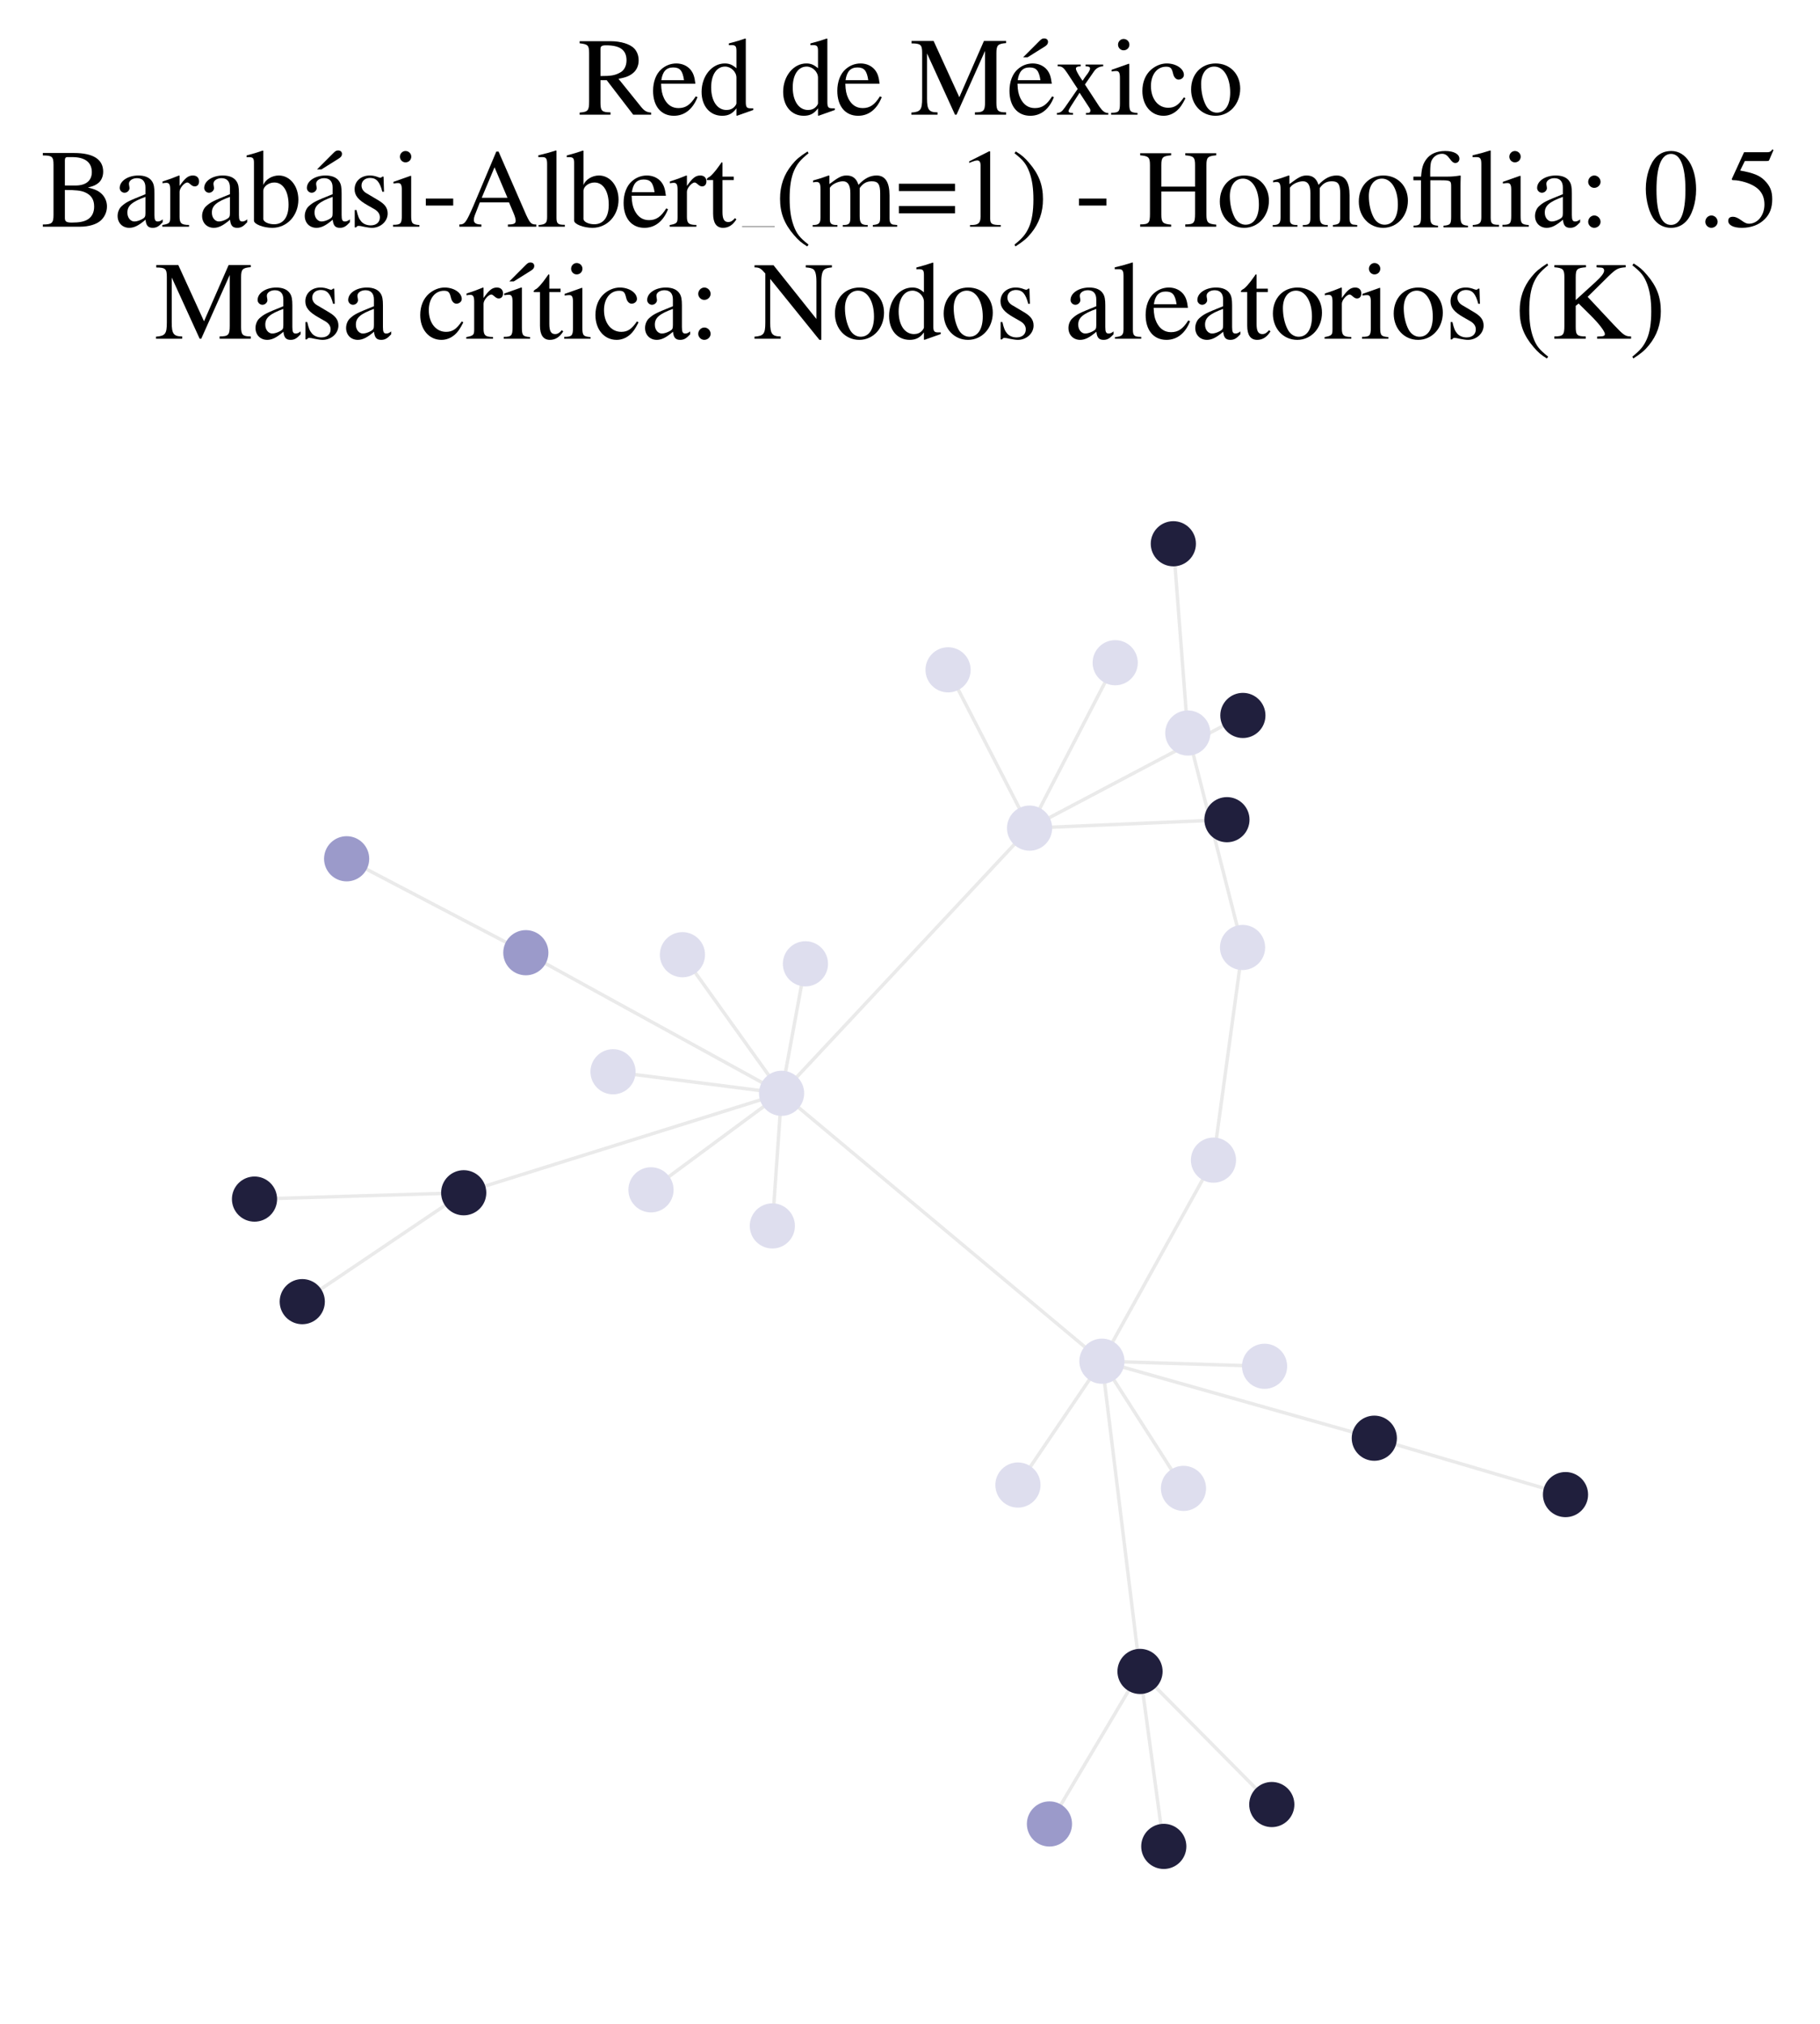 <?xml version="1.0" encoding="utf-8" standalone="no"?>
<!DOCTYPE svg PUBLIC "-//W3C//DTD SVG 1.1//EN"
  "http://www.w3.org/Graphics/SVG/1.1/DTD/svg11.dtd">
<svg xmlns:xlink="http://www.w3.org/1999/xlink" width="160.052pt" height="177.988pt" viewBox="0 0 160.052 177.988" xmlns="http://www.w3.org/2000/svg" version="1.1">
 <defs>
  <style type="text/css">*{stroke-linejoin: round; stroke-linecap: butt}</style>
 </defs>
 <g id="figure_1">
  <g id="patch_1">
   <path d="M 0 177.988 
L 160.052 177.988 
L 160.052 -0 
L 0 -0 
z
" style="fill: #ffffff"/>
  </g>
  <g id="axes_1">
   <g id="LineCollection_1">
    <path d="M 68.733 96.137 
L 90.541 72.82 
" clip-path="url(#p44ade1b79e)" style="fill: none; stroke: #cccccc; stroke-opacity: 0.4; stroke-width: 0.3"/>
    <path d="M 68.733 96.137 
L 40.779 104.884 
" clip-path="url(#p44ade1b79e)" style="fill: none; stroke: #cccccc; stroke-opacity: 0.4; stroke-width: 0.3"/>
    <path d="M 68.733 96.137 
L 53.91 94.245 
" clip-path="url(#p44ade1b79e)" style="fill: none; stroke: #cccccc; stroke-opacity: 0.4; stroke-width: 0.3"/>
    <path d="M 68.733 96.137 
L 96.904 119.696 
" clip-path="url(#p44ade1b79e)" style="fill: none; stroke: #cccccc; stroke-opacity: 0.4; stroke-width: 0.3"/>
    <path d="M 68.733 96.137 
L 46.242 83.775 
" clip-path="url(#p44ade1b79e)" style="fill: none; stroke: #cccccc; stroke-opacity: 0.4; stroke-width: 0.3"/>
    <path d="M 68.733 96.137 
L 57.249 104.627 
" clip-path="url(#p44ade1b79e)" style="fill: none; stroke: #cccccc; stroke-opacity: 0.4; stroke-width: 0.3"/>
    <path d="M 68.733 96.137 
L 70.831 84.752 
" clip-path="url(#p44ade1b79e)" style="fill: none; stroke: #cccccc; stroke-opacity: 0.4; stroke-width: 0.3"/>
    <path d="M 68.733 96.137 
L 60.014 83.951 
" clip-path="url(#p44ade1b79e)" style="fill: none; stroke: #cccccc; stroke-opacity: 0.4; stroke-width: 0.3"/>
    <path d="M 68.733 96.137 
L 67.92 107.801 
" clip-path="url(#p44ade1b79e)" style="fill: none; stroke: #cccccc; stroke-opacity: 0.4; stroke-width: 0.3"/>
    <path d="M 90.541 72.82 
L 83.374 58.901 
" clip-path="url(#p44ade1b79e)" style="fill: none; stroke: #cccccc; stroke-opacity: 0.4; stroke-width: 0.3"/>
    <path d="M 90.541 72.82 
L 107.898 72.078 
" clip-path="url(#p44ade1b79e)" style="fill: none; stroke: #cccccc; stroke-opacity: 0.4; stroke-width: 0.3"/>
    <path d="M 90.541 72.82 
L 109.3 62.912 
" clip-path="url(#p44ade1b79e)" style="fill: none; stroke: #cccccc; stroke-opacity: 0.4; stroke-width: 0.3"/>
    <path d="M 90.541 72.82 
L 98.072 58.275 
" clip-path="url(#p44ade1b79e)" style="fill: none; stroke: #cccccc; stroke-opacity: 0.4; stroke-width: 0.3"/>
    <path d="M 40.779 104.884 
L 22.382 105.441 
" clip-path="url(#p44ade1b79e)" style="fill: none; stroke: #cccccc; stroke-opacity: 0.4; stroke-width: 0.3"/>
    <path d="M 40.779 104.884 
L 26.581 114.459 
" clip-path="url(#p44ade1b79e)" style="fill: none; stroke: #cccccc; stroke-opacity: 0.4; stroke-width: 0.3"/>
    <path d="M 96.904 119.696 
L 111.207 120.143 
" clip-path="url(#p44ade1b79e)" style="fill: none; stroke: #cccccc; stroke-opacity: 0.4; stroke-width: 0.3"/>
    <path d="M 96.904 119.696 
L 100.254 146.975 
" clip-path="url(#p44ade1b79e)" style="fill: none; stroke: #cccccc; stroke-opacity: 0.4; stroke-width: 0.3"/>
    <path d="M 96.904 119.696 
L 120.858 126.467 
" clip-path="url(#p44ade1b79e)" style="fill: none; stroke: #cccccc; stroke-opacity: 0.4; stroke-width: 0.3"/>
    <path d="M 96.904 119.696 
L 106.713 102.015 
" clip-path="url(#p44ade1b79e)" style="fill: none; stroke: #cccccc; stroke-opacity: 0.4; stroke-width: 0.3"/>
    <path d="M 96.904 119.696 
L 104.077 130.88 
" clip-path="url(#p44ade1b79e)" style="fill: none; stroke: #cccccc; stroke-opacity: 0.4; stroke-width: 0.3"/>
    <path d="M 96.904 119.696 
L 89.517 130.585 
" clip-path="url(#p44ade1b79e)" style="fill: none; stroke: #cccccc; stroke-opacity: 0.4; stroke-width: 0.3"/>
    <path d="M 100.254 146.975 
L 111.842 158.68 
" clip-path="url(#p44ade1b79e)" style="fill: none; stroke: #cccccc; stroke-opacity: 0.4; stroke-width: 0.3"/>
    <path d="M 100.254 146.975 
L 102.344 162.361 
" clip-path="url(#p44ade1b79e)" style="fill: none; stroke: #cccccc; stroke-opacity: 0.4; stroke-width: 0.3"/>
    <path d="M 100.254 146.975 
L 92.29 160.387 
" clip-path="url(#p44ade1b79e)" style="fill: none; stroke: #cccccc; stroke-opacity: 0.4; stroke-width: 0.3"/>
    <path d="M 120.858 126.467 
L 137.671 131.426 
" clip-path="url(#p44ade1b79e)" style="fill: none; stroke: #cccccc; stroke-opacity: 0.4; stroke-width: 0.3"/>
    <path d="M 106.713 102.015 
L 109.271 83.314 
" clip-path="url(#p44ade1b79e)" style="fill: none; stroke: #cccccc; stroke-opacity: 0.4; stroke-width: 0.3"/>
    <path d="M 46.242 83.775 
L 30.484 75.516 
" clip-path="url(#p44ade1b79e)" style="fill: none; stroke: #cccccc; stroke-opacity: 0.4; stroke-width: 0.3"/>
    <path d="M 109.271 83.314 
L 104.456 64.456 
" clip-path="url(#p44ade1b79e)" style="fill: none; stroke: #cccccc; stroke-opacity: 0.4; stroke-width: 0.3"/>
    <path d="M 104.456 64.456 
L 103.184 47.815 
" clip-path="url(#p44ade1b79e)" style="fill: none; stroke: #cccccc; stroke-opacity: 0.4; stroke-width: 0.3"/>
   </g>
   <g id="PathCollection_1">
    <defs>
     <path id="C0_0_297c1dc4f4" d="M 0 1.936 
C 0.514 1.936 1.006 1.732 1.369 1.369 
C 1.732 1.006 1.936 0.514 1.936 -0 
C 1.936 -0.514 1.732 -1.006 1.369 -1.369 
C 1.006 -1.732 0.514 -1.936 0 -1.936 
C -0.514 -1.936 -1.006 -1.732 -1.369 -1.369 
C -1.732 -1.006 -1.936 -0.514 -1.936 0 
C -1.936 0.514 -1.732 1.006 -1.369 1.369 
C -1.006 1.732 -0.514 1.936 0 1.936 
z
"/>
    </defs>
    <g clip-path="url(#p44ade1b79e)">
     <use xlink:href="#C0_0_297c1dc4f4" x="68.733" y="96.137" style="fill: #dedeee; stroke: #dedeee; stroke-width: 0.1"/>
    </g>
    <g clip-path="url(#p44ade1b79e)">
     <use xlink:href="#C0_0_297c1dc4f4" x="90.541" y="72.82" style="fill: #dedeee; stroke: #dedeee; stroke-width: 0.1"/>
    </g>
    <g clip-path="url(#p44ade1b79e)">
     <use xlink:href="#C0_0_297c1dc4f4" x="40.779" y="104.884" style="fill: #201f3d; stroke: #201f3d; stroke-width: 0.1"/>
    </g>
    <g clip-path="url(#p44ade1b79e)">
     <use xlink:href="#C0_0_297c1dc4f4" x="53.91" y="94.245" style="fill: #dedeee; stroke: #dedeee; stroke-width: 0.1"/>
    </g>
    <g clip-path="url(#p44ade1b79e)">
     <use xlink:href="#C0_0_297c1dc4f4" x="96.904" y="119.696" style="fill: #dedeee; stroke: #dedeee; stroke-width: 0.1"/>
    </g>
    <g clip-path="url(#p44ade1b79e)">
     <use xlink:href="#C0_0_297c1dc4f4" x="83.374" y="58.901" style="fill: #dedeee; stroke: #dedeee; stroke-width: 0.1"/>
    </g>
    <g clip-path="url(#p44ade1b79e)">
     <use xlink:href="#C0_0_297c1dc4f4" x="111.207" y="120.143" style="fill: #dedeee; stroke: #dedeee; stroke-width: 0.1"/>
    </g>
    <g clip-path="url(#p44ade1b79e)">
     <use xlink:href="#C0_0_297c1dc4f4" x="100.254" y="146.975" style="fill: #201f3d; stroke: #201f3d; stroke-width: 0.1"/>
    </g>
    <g clip-path="url(#p44ade1b79e)">
     <use xlink:href="#C0_0_297c1dc4f4" x="120.858" y="126.467" style="fill: #201f3d; stroke: #201f3d; stroke-width: 0.1"/>
    </g>
    <g clip-path="url(#p44ade1b79e)">
     <use xlink:href="#C0_0_297c1dc4f4" x="106.713" y="102.015" style="fill: #dedeee; stroke: #dedeee; stroke-width: 0.1"/>
    </g>
    <g clip-path="url(#p44ade1b79e)">
     <use xlink:href="#C0_0_297c1dc4f4" x="46.242" y="83.775" style="fill: #9b9aca; stroke: #9b9aca; stroke-width: 0.1"/>
    </g>
    <g clip-path="url(#p44ade1b79e)">
     <use xlink:href="#C0_0_297c1dc4f4" x="22.382" y="105.441" style="fill: #201f3d; stroke: #201f3d; stroke-width: 0.1"/>
    </g>
    <g clip-path="url(#p44ade1b79e)">
     <use xlink:href="#C0_0_297c1dc4f4" x="137.671" y="131.426" style="fill: #201f3d; stroke: #201f3d; stroke-width: 0.1"/>
    </g>
    <g clip-path="url(#p44ade1b79e)">
     <use xlink:href="#C0_0_297c1dc4f4" x="57.249" y="104.627" style="fill: #dedeee; stroke: #dedeee; stroke-width: 0.1"/>
    </g>
    <g clip-path="url(#p44ade1b79e)">
     <use xlink:href="#C0_0_297c1dc4f4" x="104.077" y="130.88" style="fill: #dedeee; stroke: #dedeee; stroke-width: 0.1"/>
    </g>
    <g clip-path="url(#p44ade1b79e)">
     <use xlink:href="#C0_0_297c1dc4f4" x="111.842" y="158.68" style="fill: #201f3d; stroke: #201f3d; stroke-width: 0.1"/>
    </g>
    <g clip-path="url(#p44ade1b79e)">
     <use xlink:href="#C0_0_297c1dc4f4" x="30.484" y="75.516" style="fill: #9b9aca; stroke: #9b9aca; stroke-width: 0.1"/>
    </g>
    <g clip-path="url(#p44ade1b79e)">
     <use xlink:href="#C0_0_297c1dc4f4" x="70.831" y="84.752" style="fill: #dedeee; stroke: #dedeee; stroke-width: 0.1"/>
    </g>
    <g clip-path="url(#p44ade1b79e)">
     <use xlink:href="#C0_0_297c1dc4f4" x="102.344" y="162.361" style="fill: #201f3d; stroke: #201f3d; stroke-width: 0.1"/>
    </g>
    <g clip-path="url(#p44ade1b79e)">
     <use xlink:href="#C0_0_297c1dc4f4" x="109.271" y="83.314" style="fill: #dedeee; stroke: #dedeee; stroke-width: 0.1"/>
    </g>
    <g clip-path="url(#p44ade1b79e)">
     <use xlink:href="#C0_0_297c1dc4f4" x="89.517" y="130.585" style="fill: #dedeee; stroke: #dedeee; stroke-width: 0.1"/>
    </g>
    <g clip-path="url(#p44ade1b79e)">
     <use xlink:href="#C0_0_297c1dc4f4" x="104.456" y="64.456" style="fill: #dedeee; stroke: #dedeee; stroke-width: 0.1"/>
    </g>
    <g clip-path="url(#p44ade1b79e)">
     <use xlink:href="#C0_0_297c1dc4f4" x="60.014" y="83.951" style="fill: #dedeee; stroke: #dedeee; stroke-width: 0.1"/>
    </g>
    <g clip-path="url(#p44ade1b79e)">
     <use xlink:href="#C0_0_297c1dc4f4" x="26.581" y="114.459" style="fill: #201f3d; stroke: #201f3d; stroke-width: 0.1"/>
    </g>
    <g clip-path="url(#p44ade1b79e)">
     <use xlink:href="#C0_0_297c1dc4f4" x="107.898" y="72.078" style="fill: #201f3d; stroke: #201f3d; stroke-width: 0.1"/>
    </g>
    <g clip-path="url(#p44ade1b79e)">
     <use xlink:href="#C0_0_297c1dc4f4" x="109.3" y="62.912" style="fill: #201f3d; stroke: #201f3d; stroke-width: 0.1"/>
    </g>
    <g clip-path="url(#p44ade1b79e)">
     <use xlink:href="#C0_0_297c1dc4f4" x="98.072" y="58.275" style="fill: #dedeee; stroke: #dedeee; stroke-width: 0.1"/>
    </g>
    <g clip-path="url(#p44ade1b79e)">
     <use xlink:href="#C0_0_297c1dc4f4" x="103.184" y="47.815" style="fill: #201f3d; stroke: #201f3d; stroke-width: 0.1"/>
    </g>
    <g clip-path="url(#p44ade1b79e)">
     <use xlink:href="#C0_0_297c1dc4f4" x="92.29" y="160.387" style="fill: #9b9aca; stroke: #9b9aca; stroke-width: 0.1"/>
    </g>
    <g clip-path="url(#p44ade1b79e)">
     <use xlink:href="#C0_0_297c1dc4f4" x="67.92" y="107.801" style="fill: #dedeee; stroke: #dedeee; stroke-width: 0.1"/>
    </g>
   </g>
   <g id="text_1">
    <!-- Red de México -->
    <g transform="translate(50.808 10.084) scale(0.096 -0.096)">
     <defs>
      <path id="NimbusRomNo9L-Regu-52" d="M 4218 121 
C 3974 140 3846 205 3661 424 
L 2342 2061 
C 2771 2143 2963 2219 3174 2388 
C 3379 2553 3501 2818 3501 3113 
C 3501 3385 3418 3618 3251 3801 
C 3008 4059 2477 4224 1875 4224 
L 109 4224 
L 109 4102 
C 589 4051 653 3981 653 3528 
L 653 765 
C 653 236 589 159 109 121 
L 109 0 
L 1882 0 
L 1882 134 
C 1389 134 1306 219 1306 692 
L 1306 1984 
L 1664 1984 
L 3187 0 
L 4218 0 
L 4218 121 
z
M 1306 3762 
C 1306 3937 1376 3987 1632 3987 
C 2432 3987 2803 3716 2803 3123 
C 2803 2807 2669 2542 2438 2423 
C 2144 2258 1920 2221 1306 2221 
L 1306 3762 
z
" transform="scale(0.016)"/>
      <path id="NimbusRomNo9L-Regu-65" d="M 2611 1053 
C 2304 564 2029 378 1619 378 
C 1254 378 979 564 794 930 
C 678 1174 634 1386 621 1779 
L 2592 1779 
C 2541 2193 2477 2377 2317 2581 
C 2125 2811 1830 2944 1498 2944 
C 1178 2944 877 2829 634 2611 
C 333 2349 160 1894 160 1370 
C 160 486 621 -64 1357 -64 
C 1965 -64 2445 315 2714 1008 
L 2611 1053 
z
M 634 1984 
C 704 2479 922 2714 1312 2714 
C 1702 2714 1856 2535 1939 1984 
L 634 1984 
z
" transform="scale(0.016)"/>
      <path id="NimbusRomNo9L-Regu-64" d="M 2202 -64 
L 3142 269 
L 3142 365 
C 3027 365 3014 365 2995 365 
C 2765 365 2714 435 2714 731 
L 2714 4364 
L 2682 4377 
C 2374 4268 2150 4204 1741 4096 
L 1741 3994 
C 1792 4000 1830 4000 1882 4000 
C 2118 4000 2176 3936 2176 3672 
L 2176 2669 
C 1933 2874 1760 2944 1504 2944 
C 768 2944 173 2221 173 1312 
C 173 493 653 -64 1357 -64 
C 1715 -64 1958 64 2176 365 
L 2176 -45 
L 2202 -64 
z
M 2176 653 
C 2176 608 2131 531 2067 461 
C 1952 333 1792 269 1606 269 
C 1075 269 723 781 723 1568 
C 723 2291 1037 2765 1523 2765 
C 1862 2765 2176 2464 2176 2125 
L 2176 653 
z
" transform="scale(0.016)"/>
      <path id="NimbusRomNo9L-Regu-4d" d="M 4314 3667 
L 4314 751 
C 4314 217 4237 134 3731 134 
L 3731 0 
L 5523 0 
L 5523 134 
C 5056 134 4966 223 4966 681 
L 4966 3536 
C 4966 3993 5050 4077 5523 4115 
L 5523 4237 
L 4250 4237 
L 2835 1004 
L 1357 4237 
L 90 4237 
L 90 4096 
C 614 4096 698 4019 698 3550 
L 698 943 
C 698 282 608 159 77 121 
L 77 0 
L 1581 0 
L 1581 134 
C 1088 134 979 282 979 931 
L 979 3520 
L 2586 0 
L 2675 0 
L 4314 3667 
z
" transform="scale(0.016)"/>
      <path id="NimbusRomNo9L-Regu-b4" d="M 851 3264 
L 1837 3882 
C 1971 3964 2029 4047 2029 4148 
C 2029 4275 1946 4352 1805 4352 
C 1709 4352 1651 4320 1536 4206 
L 595 3264 
L 851 3264 
z
" transform="scale(0.016)"/>
      <path id="NimbusRomNo9L-Regu-78" d="M 1779 0 
L 3066 0 
L 3066 96 
C 2867 96 2739 198 2541 480 
L 1722 1735 
L 2253 2502 
C 2374 2675 2566 2778 2771 2778 
L 2771 2880 
L 1760 2880 
L 1760 2778 
C 1952 2778 2016 2740 2016 2649 
C 2016 2571 1939 2430 1779 2229 
C 1747 2191 1670 2075 1587 1946 
L 1498 2074 
C 1318 2342 1203 2560 1203 2643 
C 1203 2733 1286 2778 1478 2778 
L 1478 2880 
L 154 2880 
L 154 2778 
L 211 2778 
C 403 2778 506 2695 704 2396 
L 1306 1479 
L 576 422 
C 384 160 320 115 109 96 
L 109 0 
L 1037 0 
L 1037 96 
C 858 96 781 128 781 211 
C 781 250 826 346 909 474 
L 1414 1261 
L 1997 365 
C 2022 326 2035 288 2035 250 
C 2035 123 1990 96 1779 96 
L 1779 0 
z
" transform="scale(0.016)"/>
      <path id="NimbusRomNo9L-Regu-69" d="M 1120 2929 
L 128 2579 
L 128 2484 
L 179 2490 
C 256 2502 339 2509 397 2509 
C 550 2509 608 2406 608 2125 
L 608 640 
C 608 179 544 109 102 109 
L 102 0 
L 1619 0 
L 1619 96 
C 1197 128 1146 191 1146 650 
L 1146 2910 
L 1120 2929 
z
M 819 4352 
C 646 4352 499 4205 499 4026 
C 499 3847 640 3699 819 3699 
C 1005 3699 1152 3840 1152 4026 
C 1152 4205 1005 4352 819 4352 
z
" transform="scale(0.016)"/>
      <path id="NimbusRomNo9L-Regu-63" d="M 2547 998 
C 2240 550 2010 397 1645 397 
C 1062 397 653 909 653 1645 
C 653 2304 1005 2758 1523 2758 
C 1754 2758 1837 2688 1901 2451 
L 1939 2310 
C 1990 2131 2106 2016 2240 2016 
C 2406 2016 2547 2138 2547 2285 
C 2547 2643 2099 2944 1562 2944 
C 1248 2944 922 2816 659 2586 
C 339 2304 160 1869 160 1363 
C 160 531 666 -64 1376 -64 
C 1664 -64 1920 38 2150 237 
C 2323 390 2445 563 2637 941 
L 2547 998 
z
" transform="scale(0.016)"/>
      <path id="NimbusRomNo9L-Regu-6f" d="M 1600 2944 
C 768 2944 186 2330 186 1446 
C 186 582 781 -64 1587 -64 
C 2394 -64 3008 614 3008 1498 
C 3008 2336 2419 2944 1600 2944 
z
M 1517 2765 
C 2054 2765 2432 2150 2432 1274 
C 2432 550 2144 115 1664 115 
C 1414 115 1178 269 1043 525 
C 864 858 762 1306 762 1760 
C 762 2368 1062 2765 1517 2765 
z
" transform="scale(0.016)"/>
     </defs>
     <use xlink:href="#NimbusRomNo9L-Regu-52" transform="scale(0.996)"/>
     <use xlink:href="#NimbusRomNo9L-Regu-65" transform="translate(66.45 0) scale(0.996)"/>
     <use xlink:href="#NimbusRomNo9L-Regu-64" transform="translate(110.684 0) scale(0.996)"/>
     <use xlink:href="#NimbusRomNo9L-Regu-64" transform="translate(185.403 0) scale(0.996)"/>
     <use xlink:href="#NimbusRomNo9L-Regu-65" transform="translate(235.217 0) scale(0.996)"/>
     <use xlink:href="#NimbusRomNo9L-Regu-4d" transform="translate(304.357 0) scale(0.996)"/>
     <use xlink:href="#NimbusRomNo9L-Regu-b4" transform="translate(398.453 0.498) scale(0.996)"/>
     <use xlink:href="#NimbusRomNo9L-Regu-65" transform="translate(392.924 0) scale(0.996)"/>
     <use xlink:href="#NimbusRomNo9L-Regu-78" transform="translate(437.157 0) scale(0.996)"/>
     <use xlink:href="#NimbusRomNo9L-Regu-69" transform="translate(486.97 0) scale(0.996)"/>
     <use xlink:href="#NimbusRomNo9L-Regu-63" transform="translate(514.666 0) scale(0.996)"/>
     <use xlink:href="#NimbusRomNo9L-Regu-6f" transform="translate(558.899 0) scale(0.996)"/>
    </g>
    <!-- Barabási-Albert_(m=1) - Homofilia: 0.5 -->
    <g transform="translate(3.6 19.936) scale(0.096 -0.096)">
     <defs>
      <path id="NimbusRomNo9L-Regu-42" d="M 109 4237 
L 109 4096 
C 646 4096 723 4026 723 3548 
L 723 689 
C 723 212 640 128 109 128 
L 109 0 
L 2246 0 
C 2746 0 3200 136 3437 356 
C 3667 564 3795 855 3795 1165 
C 3795 1451 3680 1710 3482 1897 
C 3290 2072 3117 2150 2701 2253 
C 3034 2335 3168 2398 3322 2531 
C 3482 2671 3578 2903 3578 3163 
C 3578 3871 3008 4237 1901 4237 
L 109 4237 
z
M 1376 2112 
C 1997 2112 2291 2080 2522 1982 
C 2886 1827 3059 1568 3059 1159 
C 3059 809 2925 555 2669 406 
C 2464 290 2202 238 1779 238 
C 1466 238 1376 296 1376 504 
L 1376 2112 
z
M 1376 2368 
L 1376 3812 
C 1376 3944 1421 4001 1517 4001 
L 1798 4001 
C 2534 4001 2925 3699 2925 3137 
C 2925 2646 2586 2368 1984 2368 
L 1376 2368 
z
" transform="scale(0.016)"/>
      <path id="NimbusRomNo9L-Regu-61" d="M 2829 423 
C 2720 333 2643 301 2547 301 
C 2400 301 2355 390 2355 672 
L 2355 1920 
C 2355 2253 2323 2438 2227 2592 
C 2086 2822 1811 2944 1434 2944 
C 832 2944 358 2630 358 2227 
C 358 2080 486 1952 634 1952 
C 787 1952 922 2080 922 2221 
C 922 2246 915 2278 909 2323 
C 896 2381 890 2432 890 2477 
C 890 2650 1094 2790 1350 2790 
C 1664 2790 1837 2605 1837 2259 
L 1837 1869 
C 851 1472 742 1421 467 1178 
C 326 1050 237 832 237 621 
C 237 218 518 -64 909 -64 
C 1190 -64 1453 70 1843 403 
C 1875 70 1990 -64 2253 -64 
C 2470 -64 2605 13 2829 256 
L 2829 423 
z
M 1837 783 
C 1837 584 1805 526 1670 449 
C 1517 359 1338 301 1203 301 
C 979 301 800 520 800 796 
L 800 822 
C 800 1201 1062 1433 1837 1715 
L 1837 783 
z
" transform="scale(0.016)"/>
      <path id="NimbusRomNo9L-Regu-72" d="M 45 2496 
C 134 2515 192 2522 269 2522 
C 429 2522 486 2419 486 2138 
L 486 538 
C 486 218 442 173 32 96 
L 32 0 
L 1568 0 
L 1568 102 
C 1133 102 1024 199 1024 565 
L 1024 2013 
C 1024 2219 1299 2541 1472 2541 
C 1510 2541 1568 2509 1638 2445 
C 1741 2355 1811 2317 1894 2317 
C 2048 2317 2144 2426 2144 2605 
C 2144 2816 2010 2944 1792 2944 
C 1523 2944 1338 2797 1024 2343 
L 1024 2931 
L 992 2944 
C 653 2803 422 2721 45 2599 
L 45 2496 
z
" transform="scale(0.016)"/>
      <path id="NimbusRomNo9L-Regu-62" d="M 979 4364 
L 947 4377 
C 678 4281 506 4230 205 4147 
L 19 4096 
L 19 3994 
C 58 4000 83 4000 128 4000 
C 384 4000 442 3942 442 3673 
L 442 347 
C 442 147 986 -64 1498 -64 
C 2342 -64 2995 640 2995 1555 
C 2995 2342 2509 2944 1869 2944 
C 1478 2944 1107 2714 979 2400 
L 979 4364 
z
M 979 2061 
C 979 2310 1280 2541 1613 2541 
C 2112 2541 2432 2042 2432 1261 
C 2432 550 2125 141 1600 141 
C 1267 141 979 288 979 448 
L 979 2061 
z
" transform="scale(0.016)"/>
      <path id="NimbusRomNo9L-Regu-73" d="M 2016 2010 
L 1990 2880 
L 1920 2880 
L 1907 2867 
C 1850 2822 1843 2816 1818 2816 
C 1779 2816 1715 2829 1645 2861 
C 1504 2915 1363 2944 1197 2944 
C 691 2944 326 2616 326 2154 
C 326 1796 531 1539 1075 1231 
L 1446 1020 
C 1670 892 1779 737 1779 539 
C 1779 256 1574 77 1248 77 
C 1030 77 832 159 710 298 
C 576 455 518 600 435 960 
L 333 960 
L 333 -39 
L 416 -39 
C 461 33 486 48 563 48 
C 621 48 710 35 858 -2 
C 1037 -39 1210 -64 1325 -64 
C 1818 -64 2227 308 2227 757 
C 2227 1077 2074 1289 1690 1520 
L 998 1930 
C 819 2033 723 2194 723 2367 
C 723 2624 922 2803 1216 2803 
C 1581 2803 1773 2583 1920 2010 
L 2016 2010 
z
" transform="scale(0.016)"/>
      <path id="NimbusRomNo9L-Regu-2d" d="M 250 1619 
L 250 1216 
L 1824 1216 
L 1824 1619 
L 250 1619 
z
" transform="scale(0.016)"/>
      <path id="NimbusRomNo9L-Regu-41" d="M 4518 128 
C 4230 128 4166 192 3942 667 
L 2349 4320 
L 2221 4320 
L 890 1168 
C 480 231 403 128 96 128 
L 96 0 
L 1363 0 
L 1363 128 
C 1056 128 928 212 928 393 
C 928 470 947 560 979 645 
L 1274 1401 
L 2950 1401 
L 3213 778 
C 3290 602 3334 434 3334 342 
C 3334 180 3226 128 2886 128 
L 2886 0 
L 4518 0 
L 4518 128 
z
M 1382 1664 
L 2118 3416 
L 2861 1664 
L 1382 1664 
z
" transform="scale(0.016)"/>
      <path id="NimbusRomNo9L-Regu-6c" d="M 122 4000 
L 160 4000 
C 230 4000 307 4000 358 4000 
C 563 4000 627 3910 627 3610 
L 627 557 
C 627 211 538 128 134 96 
L 134 0 
L 1645 0 
L 1645 109 
C 1242 109 1165 173 1165 528 
L 1165 4371 
L 1139 4384 
C 806 4275 563 4211 122 4103 
L 122 4000 
z
" transform="scale(0.016)"/>
      <path id="NimbusRomNo9L-Regu-74" d="M 1632 2880 
L 986 2880 
L 986 3622 
C 986 3686 979 3706 941 3706 
C 896 3648 858 3590 813 3526 
C 570 3174 294 2867 192 2841 
C 122 2794 83 2748 83 2715 
C 83 2695 90 2682 109 2682 
L 448 2682 
L 448 751 
C 448 212 640 -64 1018 -64 
C 1331 -64 1574 90 1786 423 
L 1702 493 
C 1568 333 1459 269 1318 269 
C 1082 269 986 443 986 847 
L 986 2682 
L 1632 2682 
L 1632 2880 
z
" transform="scale(0.016)"/>
      <path id="NimbusRomNo9L-Regu-28" d="M 1888 4326 
C 1414 4019 1222 3853 986 3558 
C 531 3002 307 2362 307 1613 
C 307 800 544 173 1107 -480 
C 1370 -787 1536 -928 1869 -1133 
L 1946 -1030 
C 1434 -627 1254 -403 1082 77 
C 928 506 858 992 858 1632 
C 858 2304 941 2829 1114 3226 
C 1293 3622 1485 3853 1946 4224 
L 1888 4326 
z
" transform="scale(0.016)"/>
      <path id="NimbusRomNo9L-Regu-6d" d="M 122 2547 
C 205 2566 256 2573 326 2573 
C 493 2573 550 2470 550 2162 
L 550 539 
C 550 192 461 96 102 96 
L 102 0 
L 1523 0 
L 1523 96 
C 1184 96 1088 166 1088 418 
L 1088 2234 
C 1088 2246 1139 2310 1184 2355 
C 1344 2502 1619 2611 1843 2611 
C 2125 2611 2266 2385 2266 1932 
L 2266 528 
C 2266 167 2195 96 1830 96 
L 1830 0 
L 3264 0 
L 3264 96 
C 2899 96 2803 205 2803 603 
L 2803 2221 
C 2995 2496 3206 2611 3501 2611 
C 3866 2611 3981 2438 3981 1907 
L 3981 557 
C 3981 192 3930 141 3558 96 
L 3558 0 
L 4960 0 
L 4960 96 
L 4794 115 
C 4602 115 4518 230 4518 480 
L 4518 1802 
C 4518 2559 4269 2944 3776 2944 
C 3405 2944 3078 2778 2733 2407 
C 2618 2771 2400 2944 2054 2944 
C 1773 2944 1594 2854 1062 2451 
L 1062 2931 
L 1018 2944 
C 691 2822 474 2752 122 2656 
L 122 2547 
z
" transform="scale(0.016)"/>
      <path id="NimbusRomNo9L-Regu-3d" d="M 3418 2470 
L 192 2470 
L 192 2048 
L 3418 2048 
L 3418 2470 
z
M 3418 1190 
L 192 1190 
L 192 768 
L 3418 768 
L 3418 1190 
z
" transform="scale(0.016)"/>
      <path id="NimbusRomNo9L-Regu-31" d="M 1862 4339 
L 710 3757 
L 710 3667 
C 787 3699 858 3725 883 3738 
C 998 3783 1107 3808 1171 3808 
C 1306 3808 1363 3711 1363 3505 
L 1363 592 
C 1363 379 1312 232 1210 173 
C 1114 116 1024 96 755 96 
L 755 0 
L 2522 0 
L 2522 96 
C 2016 96 1914 160 1914 470 
L 1914 4327 
L 1862 4339 
z
" transform="scale(0.016)"/>
      <path id="NimbusRomNo9L-Regu-29" d="M 243 -1133 
C 717 -826 909 -659 1146 -365 
C 1600 192 1824 832 1824 1581 
C 1824 2400 1587 3021 1024 3674 
C 762 3981 595 4122 262 4326 
L 186 4224 
C 698 3821 870 3597 1050 3117 
C 1203 2688 1274 2202 1274 1562 
C 1274 896 1190 365 1018 -26 
C 838 -429 646 -659 186 -1030 
L 243 -1133 
z
" transform="scale(0.016)"/>
      <path id="NimbusRomNo9L-Regu-48" d="M 1338 2304 
L 1338 3533 
C 1338 3990 1408 4059 1901 4104 
L 1901 4224 
L 122 4224 
L 122 4104 
C 614 4059 685 3989 685 3527 
L 685 749 
C 685 210 621 134 122 134 
L 122 0 
L 1901 0 
L 1901 121 
C 1421 159 1338 242 1338 699 
L 1338 2022 
L 3277 2022 
L 3277 757 
C 3277 211 3213 134 2714 134 
L 2714 0 
L 4493 0 
L 4493 121 
C 4013 159 3930 242 3930 696 
L 3930 3529 
C 3930 3989 4000 4059 4493 4104 
L 4493 4224 
L 2714 4224 
L 2714 4104 
C 3206 4059 3277 3990 3277 3533 
L 3277 2304 
L 1338 2304 
z
" transform="scale(0.016)"/>
      <path id="NimbusRomNo9L-Regu-2" d="M 198 2669 
L 634 2669 
L 634 566 
C 634 148 563 64 205 64 
L 205 -38 
L 1613 -38 
L 1613 58 
C 1254 84 1171 175 1171 532 
L 1171 2669 
L 1722 2669 
C 2336 2669 2368 2650 2368 2305 
L 2368 591 
C 2368 149 2323 90 1926 58 
L 1926 -38 
L 3334 -38 
L 3334 58 
C 2976 90 2906 175 2906 590 
L 2906 2289 
C 2906 2431 2906 2581 2918 2924 
L 2893 2943 
C 2611 2899 2426 2880 2170 2880 
L 1165 2880 
L 1165 3151 
C 1165 3429 1184 3624 1216 3732 
C 1306 4003 1555 4192 1843 4192 
C 2022 4192 2144 4110 2298 3895 
C 2419 3726 2502 3663 2611 3663 
C 2746 3663 2842 3770 2842 3909 
C 2842 4175 2522 4352 2029 4352 
C 1542 4352 1171 4188 941 3878 
C 749 3619 678 3385 640 2880 
L 198 2880 
L 198 2669 
z
" transform="scale(0.016)"/>
      <path id="NimbusRomNo9L-Regu-3a" d="M 870 2944 
C 678 2944 518 2777 518 2579 
C 518 2393 678 2233 864 2233 
C 1062 2233 1229 2393 1229 2579 
C 1229 2777 1062 2944 870 2944 
z
M 870 646 
C 678 646 518 480 518 281 
C 518 96 678 -64 864 -64 
C 1062 -64 1229 96 1229 281 
C 1229 480 1062 646 870 646 
z
" transform="scale(0.016)"/>
      <path id="NimbusRomNo9L-Regu-30" d="M 1626 4352 
C 1274 4352 1005 4244 768 4020 
C 397 3661 154 2925 154 2176 
C 154 1479 365 730 666 372 
C 902 90 1229 -64 1600 -64 
C 1926 -64 2202 45 2432 269 
C 2803 621 3046 1364 3046 2138 
C 3046 3450 2464 4352 1626 4352 
z
M 1606 4186 
C 2144 4186 2432 3463 2432 2125 
C 2432 788 2150 103 1600 103 
C 1050 103 768 788 768 2119 
C 768 3476 1056 4186 1606 4186 
z
" transform="scale(0.016)"/>
      <path id="NimbusRomNo9L-Regu-2e" d="M 800 646 
C 608 646 448 480 448 281 
C 448 96 608 -64 794 -64 
C 992 -64 1158 96 1158 281 
C 1158 480 992 646 800 646 
z
" transform="scale(0.016)"/>
      <path id="NimbusRomNo9L-Regu-35" d="M 1158 3776 
L 2413 3776 
C 2515 3776 2541 3789 2560 3834 
L 2803 4403 
L 2746 4448 
C 2650 4314 2586 4282 2451 4282 
L 1114 4282 
L 416 2759 
C 410 2746 410 2740 410 2727 
C 410 2695 435 2676 486 2676 
C 691 2676 947 2631 1210 2547 
C 1946 2309 2285 1910 2285 1274 
C 2285 656 1894 173 1395 173 
C 1267 173 1158 218 966 360 
C 762 508 614 572 480 572 
C 294 572 205 495 205 334 
C 205 90 506 -64 986 -64 
C 1523 -64 1984 110 2304 438 
C 2598 728 2733 1094 2733 1583 
C 2733 2046 2611 2342 2291 2663 
C 2010 2947 1645 3094 890 3229 
L 1158 3776 
z
" transform="scale(0.016)"/>
     </defs>
     <use xlink:href="#NimbusRomNo9L-Regu-42" transform="scale(0.996)"/>
     <use xlink:href="#NimbusRomNo9L-Regu-61" transform="translate(66.45 0) scale(0.996)"/>
     <use xlink:href="#NimbusRomNo9L-Regu-72" transform="translate(110.684 0) scale(0.996)"/>
     <use xlink:href="#NimbusRomNo9L-Regu-61" transform="translate(143.859 0) scale(0.996)"/>
     <use xlink:href="#NimbusRomNo9L-Regu-62" transform="translate(188.092 0) scale(0.996)"/>
     <use xlink:href="#NimbusRomNo9L-Regu-b4" transform="translate(243.435 0.498) scale(0.996)"/>
     <use xlink:href="#NimbusRomNo9L-Regu-61" transform="translate(237.906 0) scale(0.996)"/>
     <use xlink:href="#NimbusRomNo9L-Regu-73" transform="translate(282.139 0) scale(0.996)"/>
     <use xlink:href="#NimbusRomNo9L-Regu-69" transform="translate(320.893 0) scale(0.996)"/>
     <use xlink:href="#NimbusRomNo9L-Regu-2d" transform="translate(348.588 0) scale(0.996)"/>
     <use xlink:href="#NimbusRomNo9L-Regu-41" transform="translate(381.763 0) scale(0.996)"/>
     <use xlink:href="#NimbusRomNo9L-Regu-6c" transform="translate(453.693 0) scale(0.996)"/>
     <use xlink:href="#NimbusRomNo9L-Regu-62" transform="translate(481.388 0) scale(0.996)"/>
     <use xlink:href="#NimbusRomNo9L-Regu-65" transform="translate(531.202 0) scale(0.996)"/>
     <use xlink:href="#NimbusRomNo9L-Regu-72" transform="translate(575.435 0) scale(0.996)"/>
     <use xlink:href="#NimbusRomNo9L-Regu-74" transform="translate(608.61 0) scale(0.996)"/>
     <use xlink:href="#NimbusRomNo9L-Regu-28" transform="translate(672.171 0) scale(0.996)"/>
     <use xlink:href="#NimbusRomNo9L-Regu-6d" transform="translate(705.346 0) scale(0.996)"/>
     <use xlink:href="#NimbusRomNo9L-Regu-3d" transform="translate(782.855 0) scale(0.996)"/>
     <use xlink:href="#NimbusRomNo9L-Regu-31" transform="translate(839.043 0) scale(0.996)"/>
     <use xlink:href="#NimbusRomNo9L-Regu-29" transform="translate(888.856 0) scale(0.996)"/>
     <use xlink:href="#NimbusRomNo9L-Regu-2d" transform="translate(946.938 0) scale(0.996)"/>
     <use xlink:href="#NimbusRomNo9L-Regu-48" transform="translate(1005.02 0) scale(0.996)"/>
     <use xlink:href="#NimbusRomNo9L-Regu-6f" transform="translate(1076.95 0) scale(0.996)"/>
     <use xlink:href="#NimbusRomNo9L-Regu-6d" transform="translate(1126.763 0) scale(0.996)"/>
     <use xlink:href="#NimbusRomNo9L-Regu-6f" transform="translate(1204.271 0) scale(0.996)"/>
     <use xlink:href="#NimbusRomNo9L-Regu-2" transform="translate(1254.085 0) scale(0.996)"/>
     <use xlink:href="#NimbusRomNo9L-Regu-6c" transform="translate(1309.476 0) scale(0.996)"/>
     <use xlink:href="#NimbusRomNo9L-Regu-69" transform="translate(1337.171 0) scale(0.996)"/>
     <use xlink:href="#NimbusRomNo9L-Regu-61" transform="translate(1364.867 0) scale(0.996)"/>
     <use xlink:href="#NimbusRomNo9L-Regu-3a" transform="translate(1409.1 0) scale(0.996)"/>
     <use xlink:href="#NimbusRomNo9L-Regu-30" transform="translate(1467.679 0) scale(0.996)"/>
     <use xlink:href="#NimbusRomNo9L-Regu-2e" transform="translate(1517.493 0) scale(0.996)"/>
     <use xlink:href="#NimbusRomNo9L-Regu-35" transform="translate(1542.399 0) scale(0.996)"/>
     <path d="M 642.283 0 
L 672.171 0 
L 672.171 0.399 
L 642.283 0.399 
L 642.283 0 
z
"/>
    </g>
    <!-- Masa crítica: Nodos aleatorios (K) -->
    <g transform="translate(13.604 29.788) scale(0.096 -0.096)">
     <defs>
      <path id="NimbusRomNo9L-Regu-11" d="M 1120 2950 
L 128 2598 
L 128 2502 
L 179 2508 
C 256 2521 339 2528 397 2528 
C 550 2528 608 2424 608 2141 
L 608 644 
C 608 180 544 109 102 109 
L 102 0 
L 1619 0 
L 1619 96 
C 1197 128 1146 192 1146 654 
L 1146 2931 
L 1120 2950 
z
" transform="scale(0.016)"/>
      <path id="NimbusRomNo9L-Regu-4e" d="M 3917 -64 
L 3917 3287 
C 3917 3669 3981 3905 4102 3987 
C 4192 4051 4282 4077 4525 4102 
L 4525 4224 
L 3021 4224 
L 3021 4102 
C 3264 4083 3354 4057 3450 4000 
C 3578 3911 3635 3681 3635 3286 
L 3635 1136 
L 1171 4224 
L 77 4224 
L 77 4102 
C 352 4102 442 4051 698 3751 
L 698 938 
C 698 281 608 159 77 121 
L 77 0 
L 1581 0 
L 1581 134 
C 1088 134 979 281 979 928 
L 979 3439 
L 3808 -64 
L 3917 -64 
z
" transform="scale(0.016)"/>
      <path id="NimbusRomNo9L-Regu-4b" d="M 2643 4109 
C 2720 4096 2784 4096 2810 4096 
C 3002 4096 3078 4045 3078 3917 
C 3078 3775 2931 3583 2579 3257 
L 1446 2224 
L 1446 3534 
C 1446 4000 1517 4071 2035 4109 
L 2035 4231 
L 218 4231 
L 218 4109 
C 717 4071 794 3988 794 3531 
L 794 750 
C 794 217 723 134 218 134 
L 218 0 
L 2022 0 
L 2022 134 
C 1523 134 1446 211 1446 683 
L 1446 1891 
L 1613 2026 
L 2291 1355 
C 2778 876 3123 422 3123 269 
C 3123 179 3034 134 2854 134 
C 2822 134 2752 134 2675 121 
L 2675 0 
L 4627 0 
L 4627 134 
C 4294 134 4205 198 3622 816 
L 2131 2409 
L 3347 3611 
C 3782 4026 3885 4077 4320 4109 
L 4320 4231 
L 2643 4231 
L 2643 4109 
z
" transform="scale(0.016)"/>
     </defs>
     <use xlink:href="#NimbusRomNo9L-Regu-4d" transform="scale(0.996)"/>
     <use xlink:href="#NimbusRomNo9L-Regu-61" transform="translate(88.567 0) scale(0.996)"/>
     <use xlink:href="#NimbusRomNo9L-Regu-73" transform="translate(132.8 0) scale(0.996)"/>
     <use xlink:href="#NimbusRomNo9L-Regu-61" transform="translate(171.554 0) scale(0.996)"/>
     <use xlink:href="#NimbusRomNo9L-Regu-63" transform="translate(240.694 0) scale(0.996)"/>
     <use xlink:href="#NimbusRomNo9L-Regu-72" transform="translate(284.928 0) scale(0.996)"/>
     <use xlink:href="#NimbusRomNo9L-Regu-b4" transform="translate(315.363 0.498) scale(0.996)"/>
     <use xlink:href="#NimbusRomNo9L-Regu-11" transform="translate(318.103 0) scale(0.996)"/>
     <use xlink:href="#NimbusRomNo9L-Regu-74" transform="translate(345.798 0) scale(0.996)"/>
     <use xlink:href="#NimbusRomNo9L-Regu-69" transform="translate(373.493 0) scale(0.996)"/>
     <use xlink:href="#NimbusRomNo9L-Regu-63" transform="translate(401.189 0) scale(0.996)"/>
     <use xlink:href="#NimbusRomNo9L-Regu-61" transform="translate(445.422 0) scale(0.996)"/>
     <use xlink:href="#NimbusRomNo9L-Regu-3a" transform="translate(489.656 0) scale(0.996)"/>
     <use xlink:href="#NimbusRomNo9L-Regu-4e" transform="translate(548.235 0) scale(0.996)"/>
     <use xlink:href="#NimbusRomNo9L-Regu-6f" transform="translate(620.165 0) scale(0.996)"/>
     <use xlink:href="#NimbusRomNo9L-Regu-64" transform="translate(669.978 0) scale(0.996)"/>
     <use xlink:href="#NimbusRomNo9L-Regu-6f" transform="translate(719.791 0) scale(0.996)"/>
     <use xlink:href="#NimbusRomNo9L-Regu-73" transform="translate(769.605 0) scale(0.996)"/>
     <use xlink:href="#NimbusRomNo9L-Regu-61" transform="translate(833.265 0) scale(0.996)"/>
     <use xlink:href="#NimbusRomNo9L-Regu-6c" transform="translate(877.498 0) scale(0.996)"/>
     <use xlink:href="#NimbusRomNo9L-Regu-65" transform="translate(905.194 0) scale(0.996)"/>
     <use xlink:href="#NimbusRomNo9L-Regu-61" transform="translate(949.427 0) scale(0.996)"/>
     <use xlink:href="#NimbusRomNo9L-Regu-74" transform="translate(993.661 0) scale(0.996)"/>
     <use xlink:href="#NimbusRomNo9L-Regu-6f" transform="translate(1021.356 0) scale(0.996)"/>
     <use xlink:href="#NimbusRomNo9L-Regu-72" transform="translate(1071.169 0) scale(0.996)"/>
     <use xlink:href="#NimbusRomNo9L-Regu-69" transform="translate(1104.344 0) scale(0.996)"/>
     <use xlink:href="#NimbusRomNo9L-Regu-6f" transform="translate(1132.04 0) scale(0.996)"/>
     <use xlink:href="#NimbusRomNo9L-Regu-73" transform="translate(1181.853 0) scale(0.996)"/>
     <use xlink:href="#NimbusRomNo9L-Regu-28" transform="translate(1245.513 0) scale(0.996)"/>
     <use xlink:href="#NimbusRomNo9L-Regu-4b" transform="translate(1278.688 0) scale(0.996)"/>
     <use xlink:href="#NimbusRomNo9L-Regu-29" transform="translate(1350.618 0) scale(0.996)"/>
    </g>
   </g>
  </g>
 </g>
 <defs>
  <clipPath id="p44ade1b79e">
   <rect x="10.276" y="35.788" width="139.5" height="138.6"/>
  </clipPath>
 </defs>
</svg>
